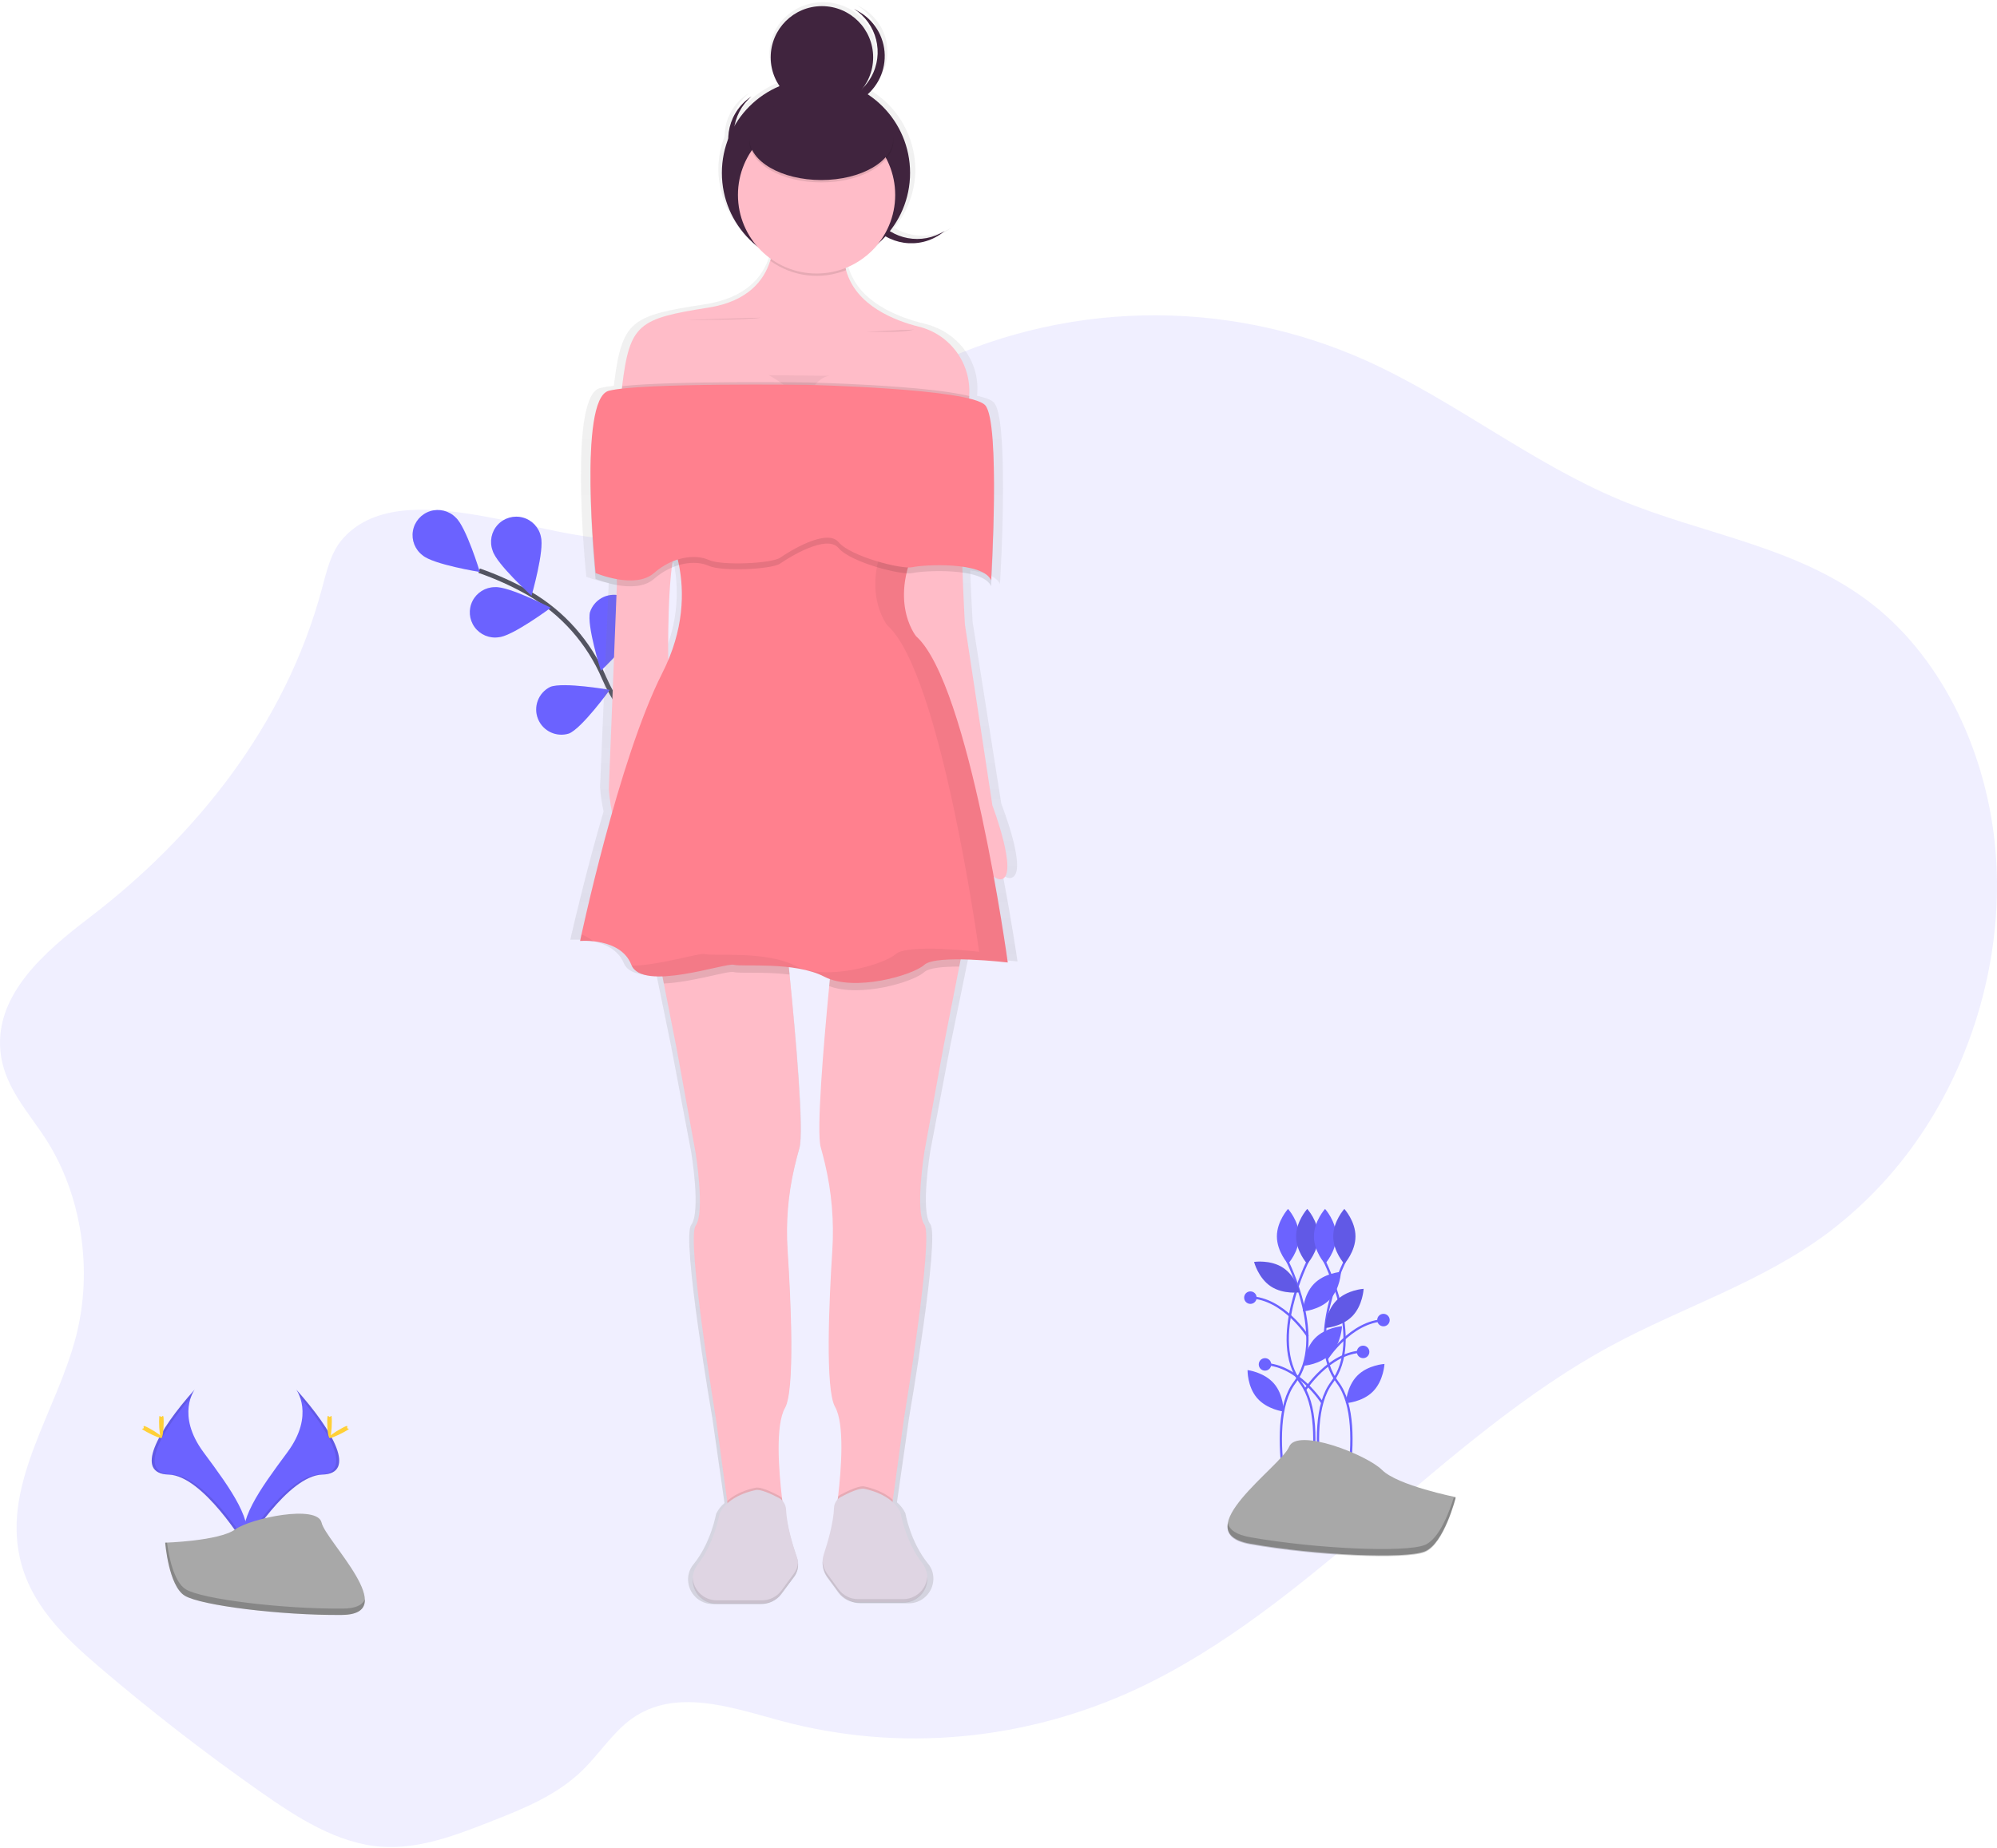 <?xml version="1.0" encoding="UTF-8"?>
<svg width="872px" height="807px" viewBox="0 0 872 807" version="1.1" xmlns="http://www.w3.org/2000/svg" xmlns:xlink="http://www.w3.org/1999/xlink">
    <title>undraw_girl_just_wanna_have_fun_9d5u</title>
    <defs>
        <linearGradient x1="49.995%" y1="100.037%" x2="49.995%" y2="0.007%" id="linearGradient-1">
            <stop stop-color="#808080" stop-opacity="0.25" offset="0%"></stop>
            <stop stop-color="#808080" stop-opacity="0.12" offset="54%"></stop>
            <stop stop-color="#808080" stop-opacity="0.1" offset="100%"></stop>
        </linearGradient>
    </defs>
    <g id="Page-1" stroke="none" stroke-width="1" fill="none" fill-rule="evenodd">
        <g id="undraw_girl_just_wanna_have_fun_9d5u">
            <path d="M149.034,236.061 C144.362,241.729 142.563,249.698 140.551,257.19 C124.351,317.565 84.433,366.129 38.972,400.817 C19.72,415.519 -3.718,435.232 0.494,461.559 C2.762,475.707 12.712,486.122 20.104,497.645 C35.613,521.773 40.643,554.569 33.251,583.453 C24.844,616.317 1.347,646.982 8.619,680.213 C13.104,700.668 28.332,715.225 42.971,727.736 C65.809,747.242 89.375,765.515 113.668,782.555 C129.953,793.976 147.278,805.09 166.257,806.539 C182.968,807.817 199.338,801.468 215.205,795.203 C229.068,789.723 243.281,784.021 254.475,773.044 C261.782,765.876 267.605,756.629 275.722,750.765 C294.786,736.992 319.273,745.72 341.134,751.617 C392.716,765.459 447.922,760.404 497.006,737.35 C572.299,701.98 629.688,627.704 703.335,587.851 C735.001,570.711 769.446,560.075 798.767,538.001 C815.286,525.432 829.482,510.076 840.715,492.625 C862.883,458.44 874.87,414.854 871.409,372.188 C867.947,329.523 848.55,288.409 818.087,264.323 C785.475,238.542 744.286,233.726 707.181,218.249 C668.865,202.26 634.778,174.782 596.829,157.626 C534.62,129.599 463.066,131.216 402.188,162.023 C360.888,182.862 319.026,231.587 273.028,235.252 C240.263,237.834 174.621,205.021 149.034,236.061 Z" id="Path" fill="#6C63FF" fill-rule="nonzero" opacity="0.1"></path>
            <path d="M326.65,354.7 C326.65,354.7 279.84,333.12 263.82,296.15 C257.201,280.6 245.716,267.617 231.09,259.15 C224.115,255.185 216.791,251.868 209.21,249.24" id="Path" stroke="#535461" stroke-width="2"></path>
            <path d="M198.96,226.01 C203.52,230.01 209.53,249.82 209.53,249.82 C209.53,249.82 189.08,246.52 184.53,242.53 C181.237,240.051 179.606,235.939 180.305,231.877 C181.004,227.815 183.915,224.484 187.847,223.248 C191.78,222.012 196.073,223.078 198.97,226.01 L198.96,226.01 Z" id="Path" fill="#6C63FF" fill-rule="nonzero"></path>
            <path d="M236.17,234.44 C237.83,240.27 232.1,260.18 232.1,260.18 C232.1,260.18 216.73,246.29 215.1,240.46 C213.672,236.585 214.535,232.237 217.334,229.2 C220.134,226.164 224.398,224.952 228.376,226.061 C232.354,227.17 235.375,230.413 236.2,234.46 L236.17,234.44 Z" id="Path" fill="#6C63FF" fill-rule="nonzero"></path>
            <path d="M278.84,272.79 C277.38,278.66 262.38,292.95 262.38,292.95 C262.38,292.95 256.12,273.2 257.63,267.33 C259.444,261.835 265.206,258.685 270.812,260.124 C276.417,261.564 279.948,267.1 278.89,272.79 L278.84,272.79 Z" id="Path" fill="#6C63FF" fill-rule="nonzero"></path>
            <path d="M304.59,309.07 C304.1,315.07 291.73,331.73 291.73,331.73 C291.73,331.73 282.22,313.32 282.73,307.28 C283.612,301.579 288.749,297.529 294.498,297.999 C300.247,298.47 304.656,303.302 304.6,309.07 L304.59,309.07 Z" id="Path" fill="#6C63FF" fill-rule="nonzero"></path>
            <path d="M217.83,278.3 C223.83,277.81 240.49,265.44 240.49,265.44 C240.49,265.44 222.08,255.94 216.04,256.44 C211.921,256.48 208.17,258.818 206.32,262.498 C204.469,266.178 204.83,270.583 207.254,273.913 C209.678,277.243 213.76,278.94 217.83,278.31 L217.83,278.3 Z" id="Path" fill="#6C63FF" fill-rule="nonzero"></path>
            <path d="M248.48,320.35 C254.1,318.07 266.25,301.3 266.25,301.3 C266.25,301.3 245.84,297.74 240.25,300.02 C235.086,302.574 232.767,308.679 234.933,314.016 C237.1,319.354 243.017,322.117 248.5,320.35 L248.48,320.35 Z" id="Path" fill="#6C63FF" fill-rule="nonzero"></path>
            <path d="M283.88,357.13 C289.8,355.83 304.62,341.35 304.62,341.35 C304.62,341.35 285.11,334.35 279.19,335.69 C273.637,337.31 270.287,342.955 271.526,348.605 C272.764,354.256 278.168,357.982 283.89,357.13 L283.88,357.13 Z" id="Path" fill="#6C63FF" fill-rule="nonzero"></path>
            <path d="M198.96,226.01 C203.52,230.01 209.53,249.82 209.53,249.82 C209.53,249.82 189.08,246.52 184.53,242.53 C181.237,240.051 179.606,235.939 180.305,231.877 C181.004,227.815 183.915,224.484 187.847,223.248 C191.78,222.012 196.073,223.078 198.97,226.01 L198.96,226.01 Z" id="Path" fill="#6C63FF" fill-rule="nonzero" opacity="0.1"></path>
            <path d="M236.17,234.44 C237.83,240.27 232.1,260.18 232.1,260.18 C232.1,260.18 216.73,246.29 215.1,240.46 C213.672,236.585 214.535,232.237 217.334,229.2 C220.134,226.164 224.398,224.952 228.376,226.061 C232.354,227.17 235.375,230.413 236.2,234.46 L236.17,234.44 Z" id="Path" fill="#6C63FF" fill-rule="nonzero" opacity="0.1"></path>
            <path d="M278.84,272.79 C277.38,278.66 262.38,292.95 262.38,292.95 C262.38,292.95 256.12,273.2 257.63,267.33 C259.444,261.835 265.206,258.685 270.812,260.124 C276.417,261.564 279.948,267.1 278.89,272.79 L278.84,272.79 Z" id="Path" fill="#6C63FF" fill-rule="nonzero" opacity="0.1"></path>
            <path d="M304.59,309.07 C304.1,315.07 291.73,331.73 291.73,331.73 C291.73,331.73 282.22,313.32 282.73,307.28 C283.612,301.579 288.749,297.529 294.498,297.999 C300.247,298.47 304.656,303.302 304.6,309.07 L304.59,309.07 Z" id="Path" fill="#6C63FF" fill-rule="nonzero" opacity="0.1"></path>
            <path d="M217.83,278.3 C223.83,277.81 240.49,265.44 240.49,265.44 C240.49,265.44 222.08,255.94 216.04,256.44 C211.921,256.48 208.17,258.818 206.32,262.498 C204.469,266.178 204.83,270.583 207.254,273.913 C209.678,277.243 213.76,278.94 217.83,278.31 L217.83,278.3 Z" id="Path" fill="#6C63FF" fill-rule="nonzero" opacity="0.1"></path>
            <path d="M248.48,320.35 C254.1,318.07 266.25,301.3 266.25,301.3 C266.25,301.3 245.84,297.74 240.25,300.02 C235.086,302.574 232.767,308.679 234.933,314.016 C237.1,319.354 243.017,322.117 248.5,320.35 L248.48,320.35 Z" id="Path" fill="#6C63FF" fill-rule="nonzero" opacity="0.1"></path>
            <path d="M283.88,357.13 C289.8,355.83 304.62,341.35 304.62,341.35 C304.62,341.35 285.11,334.35 279.19,335.69 C273.637,337.31 270.287,342.955 271.526,348.605 C272.764,354.256 278.168,357.982 283.89,357.13 L283.88,357.13 Z" id="Path" fill="#6C63FF" fill-rule="nonzero" opacity="0.1"></path>
            <path d="M562.061,550.7 C562.061,550.7 579.561,585.05 565.301,603.84 C551.041,622.63 566.601,673.84 566.601,673.84" id="Path" stroke="#6C63FF"></path>
            <path d="M567.281,540 C567.281,546.62 562.421,552 562.421,552 C562.421,552 557.561,546.63 557.561,540 C557.561,533.37 562.421,528 562.421,528 C562.421,528 567.281,533.38 567.281,540 Z" id="Path" fill="#6C63FF" fill-rule="nonzero"></path>
            <path d="M571.131,550.7 C571.131,550.7 553.631,585.05 567.891,603.84 C582.151,622.63 566.591,673.84 566.591,673.84" id="Path" stroke="#6C63FF"></path>
            <path d="M565.951,540 C565.951,546.62 570.811,552 570.811,552 C570.811,552 575.671,546.63 575.671,540 C575.671,533.37 570.811,528 570.811,528 C570.811,528 565.951,533.38 565.951,540 Z" id="Path" fill="#6C63FF" fill-rule="nonzero"></path>
            <path d="M565.951,540 C565.951,546.62 570.811,552 570.811,552 C570.811,552 575.671,546.63 575.671,540 C575.671,533.37 570.811,528 570.811,528 C570.811,528 565.951,533.38 565.951,540 Z" id="Path" fill="#000000" fill-rule="nonzero" opacity="0.1"></path>
            <path d="M578.281,550.7 C578.281,550.7 595.781,585.05 581.521,603.84 C567.261,622.63 582.821,673.84 582.821,673.84" id="Path" stroke="#6C63FF"></path>
            <path d="M583.451,540 C583.451,546.62 578.591,552 578.591,552 C578.591,552 573.731,546.63 573.731,540 C573.731,533.37 578.591,528 578.591,528 C578.591,528 583.451,533.38 583.451,540 Z" id="Path" fill="#6C63FF" fill-rule="nonzero"></path>
            <path d="M580.721,567.5 C576.131,572.27 568.901,572.77 568.901,572.77 C568.901,572.77 569.121,565.53 573.711,560.77 C578.301,556.01 585.531,555.5 585.531,555.5 C585.531,555.5 585.281,562.75 580.721,567.5 Z" id="Path" fill="#6C63FF" fill-rule="nonzero"></path>
            <path d="M581.181,591.22 C576.591,595.99 569.361,596.49 569.361,596.49 C569.361,596.49 569.581,589.25 574.171,584.49 C578.761,579.73 585.991,579.22 585.991,579.22 C585.991,579.22 585.771,586.45 581.181,591.22 Z" id="Path" fill="#6C63FF" fill-rule="nonzero"></path>
            <path d="M556.281,604.26 C560.621,609.26 560.471,616.5 560.471,616.5 C560.471,616.5 553.281,615.63 548.941,610.63 C544.601,605.63 544.751,598.39 544.751,598.39 C544.751,598.39 551.941,599.26 556.281,604.26 Z" id="Path" fill="#6C63FF" fill-rule="nonzero"></path>
            <path d="M560.281,553.72 C565.801,557.38 567.591,564.4 567.591,564.4 C567.591,564.4 560.431,565.49 554.911,561.83 C549.391,558.17 547.601,551.15 547.601,551.15 C547.601,551.15 554.791,550.06 560.281,553.72 Z" id="Path" fill="#6C63FF" fill-rule="nonzero"></path>
            <path d="M560.281,553.72 C565.801,557.38 567.591,564.4 567.591,564.4 C567.591,564.4 560.431,565.49 554.911,561.83 C549.391,558.17 547.601,551.15 547.601,551.15 C547.601,551.15 554.791,550.06 560.281,553.72 Z" id="Path" fill="#000000" fill-rule="nonzero" opacity="0.1"></path>
            <path d="M587.331,550.7 C587.331,550.7 569.831,585.05 584.091,603.84 C598.351,622.63 582.791,673.84 582.791,673.84" id="Path" stroke="#6C63FF"></path>
            <path d="M582.151,540 C582.151,546.62 587.011,552 587.011,552 C587.011,552 591.871,546.63 591.871,540 C591.871,533.37 587.011,528 587.011,528 C587.011,528 582.151,533.38 582.151,540 Z" id="Path" fill="#6C63FF" fill-rule="nonzero"></path>
            <path d="M582.151,540 C582.151,546.62 587.011,552 587.011,552 C587.011,552 591.871,546.63 591.871,540 C591.871,533.37 587.011,528 587.011,528 C587.011,528 582.151,533.38 582.151,540 Z" id="Path" fill="#000000" fill-rule="nonzero" opacity="0.1"></path>
            <path d="M583.551,568.03 C578.901,572.75 578.551,580.03 578.551,580.03 C578.551,580.03 585.781,579.62 590.431,574.9 C595.081,570.18 595.431,562.9 595.431,562.9 C595.431,562.9 588.201,563.32 583.551,568.03 Z" id="Path" fill="#6C63FF" fill-rule="nonzero"></path>
            <path d="M583.551,568.03 C578.901,572.75 578.551,580.03 578.551,580.03 C578.551,580.03 585.781,579.62 590.431,574.9 C595.081,570.18 595.431,562.9 595.431,562.9 C595.431,562.9 588.201,563.32 583.551,568.03 Z" id="Path" fill="#000000" fill-rule="nonzero" opacity="0.1"></path>
            <path d="M592.661,600.84 C588.011,605.56 587.661,612.84 587.661,612.84 C587.661,612.84 594.891,612.43 599.541,607.71 C604.191,602.99 604.541,595.71 604.541,595.71 C604.541,595.71 597.281,596.13 592.661,600.84 Z" id="Path" fill="#6C63FF" fill-rule="nonzero"></path>
            <path d="M579.281,593.63 C579.281,593.63 589.811,577.03 604.601,576.63" id="Path" stroke="#6C63FF"></path>
            <path d="M571.051,583.61 C571.051,583.61 560.521,567.01 545.731,566.61" id="Path" stroke="#6C63FF"></path>
            <path d="M569.681,607.3 C569.681,607.3 580.211,590.7 595.001,590.3" id="Path" stroke="#6C63FF"></path>
            <circle id="Oval" fill="#6C63FF" fill-rule="nonzero" cx="604.091" cy="576.55" r="2.73"></circle>
            <circle id="Oval" fill="#6C63FF" fill-rule="nonzero" cx="545.991" cy="566.75" r="2.73"></circle>
            <path d="M577.431,612.77 C577.431,612.77 566.901,596.17 552.111,595.77" id="Path" stroke="#6C63FF"></path>
            <circle id="Oval" fill="#6C63FF" fill-rule="nonzero" cx="552.371" cy="595.91" r="2.73"></circle>
            <circle id="Oval" fill="#6C63FF" fill-rule="nonzero" cx="595.211" cy="590.45" r="2.73"></circle>
            <path d="M635.661,653.89 C635.661,653.89 610.281,648.81 603.511,642.04 C596.741,635.27 566.281,623.43 562.891,631.89 C559.501,640.35 517.201,669.12 545.971,674.2 C574.741,679.28 613.661,680.97 622.121,677.58 C630.581,674.19 635.661,653.89 635.661,653.89 Z" id="Path" fill="#A8A8A8" fill-rule="nonzero"></path>
            <path d="M545.959,671.4 C574.729,676.48 613.649,678.17 622.109,674.78 C628.549,672.2 633.029,659.78 634.799,654.06 L635.649,654.24 C635.649,654.24 630.569,674.55 622.109,677.93 C613.649,681.31 574.729,679.62 545.959,674.55 C537.659,673.08 535.279,669.64 536.179,665.29 C536.879,668.13 539.779,670.31 545.959,671.4 Z" id="Path" fill="#000000" fill-rule="nonzero" opacity="0.2"></path>
            <path d="M129.31,606.85 C129.31,606.85 137.69,617.85 125.44,634.35 C113.19,650.85 103.1,664.85 107.18,675.2 C107.18,675.2 125.66,644.47 140.7,644.04 C155.74,643.61 145.86,625.35 129.31,606.85 Z" id="Path" fill="#6C63FF" fill-rule="nonzero"></path>
            <path d="M129.31,606.85 C130.04,607.91 130.616,609.068 131.02,610.29 C145.7,627.53 153.51,643.62 139.41,644.03 C126.27,644.41 110.51,667.9 106.73,673.84 C106.855,674.298 107.005,674.749 107.18,675.19 C107.18,675.19 125.66,644.46 140.7,644.03 C155.74,643.6 145.86,625.35 129.31,606.85 Z" id="Path" fill="#000000" fill-rule="nonzero" opacity="0.1"></path>
            <path d="M144.89,620.85 C144.89,624.71 144.46,627.85 143.89,627.85 C143.32,627.85 142.89,624.72 142.89,620.85 C142.89,616.98 143.43,618.85 143.96,618.85 C144.49,618.85 144.89,616.98 144.89,620.85 Z" id="Path" fill="#FFD037" fill-rule="nonzero"></path>
            <path d="M150.24,625.44 C146.85,627.29 143.9,628.44 143.65,627.93 C143.4,627.42 145.93,625.58 149.32,623.74 C152.71,621.9 151.37,623.24 151.63,623.74 C151.89,624.24 153.62,623.59 150.24,625.44 Z" id="Path" fill="#FFD037" fill-rule="nonzero"></path>
            <path d="M85.05,606.85 C85.05,606.85 76.67,617.85 88.92,634.35 C101.17,650.85 111.26,664.85 107.18,675.2 C107.18,675.2 88.7,644.47 73.66,644.04 C58.62,643.61 68.5,625.35 85.05,606.85 Z" id="Path" fill="#6C63FF" fill-rule="nonzero"></path>
            <path d="M85.05,606.85 C84.32,607.91 83.744,609.068 83.34,610.29 C68.66,627.53 60.85,643.62 74.95,644.03 C88.09,644.41 103.85,667.9 107.63,673.84 C107.505,674.298 107.355,674.749 107.18,675.19 C107.18,675.19 88.7,644.46 73.66,644.03 C58.62,643.6 68.5,625.35 85.05,606.85 Z" id="Path" fill="#000000" fill-rule="nonzero" opacity="0.1"></path>
            <path d="M69.47,620.85 C69.47,624.71 69.9,627.85 70.47,627.85 C71.04,627.85 71.47,624.72 71.47,620.85 C71.47,616.98 70.93,618.85 70.4,618.85 C69.87,618.85 69.47,616.98 69.47,620.85 Z" id="Path" fill="#FFD037" fill-rule="nonzero"></path>
            <path d="M64.12,625.44 C67.51,627.29 70.46,628.44 70.71,627.93 C70.96,627.42 68.43,625.58 65.04,623.74 C61.65,621.9 62.99,623.24 62.73,623.74 C62.47,624.24 60.73,623.59 64.12,625.44 Z" id="Path" fill="#FFD037" fill-rule="nonzero"></path>
            <path d="M72.14,673.77 C72.14,673.77 95.57,673.05 102.63,668.02 C109.69,662.99 138.63,657.02 140.42,665.02 C142.21,673.02 175.63,705.13 149.18,705.34 C122.73,705.55 87.72,701.22 80.67,696.93 C73.62,692.64 72.14,673.77 72.14,673.77 Z" id="Path" fill="#A8A8A8" fill-rule="nonzero"></path>
            <path d="M149.65,702.56 C123.2,702.77 88.19,698.44 81.14,694.15 C75.77,690.88 73.63,679.15 72.92,673.74 L72.14,673.74 C72.14,673.74 73.62,692.64 80.67,696.93 C87.72,701.22 122.73,705.56 149.18,705.34 C156.82,705.28 159.45,702.56 159.31,698.54 C158.25,701 155.38,702.52 149.65,702.56 Z" id="Path" fill="#000000" fill-rule="nonzero" opacity="0.2"></path>
            <path d="M444.3,419.92 C444.3,419.92 442,403.79 437.9,382.26 C439.22,383.26 440.47,383.7 441.58,383.4 C449.19,381.31 437.23,351.06 437.23,351.06 L424.72,271.76 C424.72,271.76 424.11,261.35 423.64,249.12 C429.8,249.95 435.15,251.7 436.64,255.07 C436.64,255.07 438.02,232.98 437.96,212.42 C437.96,195.6 437.17,179.13 433.96,175.77 C432.89,174.66 430.28,173.69 426.63,172.83 C426.63,172.49 426.69,172.15 426.72,171.83 L426.72,171.56 C427.72,157.49 417.99,144.79 403.72,141.39 C392.87,138.8 374.94,132.24 370.5,116.66 C370.41,116.35 370.33,116.03 370.26,115.66 C376.195,113.399 381.422,109.603 385.41,104.66 C386.477,103.74 387.493,102.773 388.46,101.76 C396.586,106.285 406.586,105.756 414.19,100.4 C414.63,100.09 415.05,99.76 415.46,99.4 C407.788,104.06 398.169,104.098 390.46,99.5 C396.42,92.33 399.688,83.304 399.7,73.98 C399.598,59.67 392.009,46.459 379.7,39.16 C381.608,37.527 383.23,35.587 384.5,33.42 C390.82,22.61 386.8,8.94 375.5,2.88 C375.02,2.62 374.5,2.39 374.05,2.17 C384.251,8.358 387.618,21.576 381.62,31.89 C380.976,32.987 380.24,34.027 379.42,35 C381.628,31.527 382.801,27.496 382.8,23.38 C382.8,10.99 372.33,0.95 359.41,0.95 C346.49,0.95 336.02,10.95 336.02,23.38 C336.01,27.894 337.408,32.299 340.02,35.98 C331.485,39.394 324.284,45.477 319.49,53.32 C320.511,48.289 323.247,43.769 327.23,40.53 C326.77,40.81 326.32,41.1 325.88,41.41 C319.979,45.529 316.453,52.264 316.43,59.46 C314.611,64.085 313.678,69.01 313.68,73.98 C313.726,86.59 319.641,98.459 329.68,106.09 C331.56,108.18 333.682,110.04 336,111.63 C335.92,111.92 335.83,112.21 335.74,112.5 C333.06,120.71 325.92,130.15 307.66,132.93 C275.66,137.8 271.66,139.93 268.15,167.42 L268.02,168.48 C266,168.681 263.996,169.015 262.02,169.48 C255.31,171.21 253.62,189.28 253.7,207.79 C253.59,229.06 256.04,251.91 256.04,251.91 C259.199,253.12 262.467,254.021 265.8,254.6 L262.02,343.73 C262.259,347.308 262.774,350.862 263.56,354.36 C256.15,379.69 250.82,402.64 249.38,408.85 L249.38,408.85 L249.27,409.32 L249.27,409.32 L249.18,409.72 L249.18,409.72 L249.06,410.27 L249.06,410.27 L249.06,410.42 L252.11,410.42 L252.61,410.42 L252.79,410.42 L253.4,410.42 L253.65,410.42 L254.13,410.42 L254.4,410.42 L255.03,410.48 L255.17,410.48 C261.02,411.08 269.37,413.28 272.43,420.77 C272.49,420.92 272.58,421.04 272.64,421.18 L272.64,421.18 C272.64,421.27 272.75,421.35 272.8,421.44 C272.912,421.644 273.035,421.841 273.17,422.03 C273.26,422.16 273.36,422.27 273.46,422.39 C273.61,422.572 273.771,422.746 273.94,422.91 C274.05,423.02 274.17,423.12 274.3,423.22 C274.43,423.32 274.67,423.53 274.88,423.66 L275.29,423.91 C275.51,424.04 275.73,424.17 275.97,424.29 L276.43,424.49 C276.68,424.6 276.94,424.71 277.2,424.8 L277.69,424.96 C277.97,425.05 278.26,425.13 278.55,425.21 L279.08,425.33 L280.03,425.52 L280.58,425.6 L281.58,425.73 L282.15,425.73 L283.25,425.8 L283.84,425.8 L285.01,425.8 L285.6,425.8 L286.66,425.8 L287.3,428.91 L293.11,457.24 L301.81,503.15 C301.81,503.15 306.16,529.23 301.81,534.97 C297.46,540.71 311.06,619.48 311.06,619.48 L316.23,655.54 L316.36,656.47 C314.807,657.765 313.555,659.382 312.69,661.21 C312.69,661.21 310.51,673.73 302.9,683.12 L302.68,683.4 C301.168,685.276 300.377,687.632 300.45,690.04 C300.587,695.985 305.504,700.702 311.45,700.592 L332.1,700.592 C335.574,700.609 338.859,699.013 340.99,696.27 L346.72,688.77 C347.943,687.176 348.575,685.208 348.51,683.2 C348.512,682.23 348.35,681.266 348.03,680.35 C346.18,675.12 343.37,666.16 343.03,659.35 C342.956,657.883 342.356,656.491 341.34,655.43 L341.19,654.22 C339.72,642.22 338.13,622.22 342.56,614.79 C347.16,607.07 345.28,568.07 343.77,545.66 C342.99,533.636 344.032,521.563 346.86,509.85 C347.58,506.85 348.35,503.9 349.12,501.33 C351.27,494.1 347.51,452.63 344.7,425.21 L344.37,422.04 C350.16,422.69 355.94,423.91 360.54,426.2 C361.361,426.587 362.206,426.921 363.07,427.2 L362.77,430.2 C360.05,457.34 356.9,493.98 358.91,500.73 C359.56,502.91 360.2,505.35 360.83,507.87 C363.911,520.334 365.044,533.199 364.19,546.01 C362.68,568.52 360.89,606.82 365.44,614.46 C369.86,621.88 368.3,641.74 366.82,653.79 L366.67,654.99 C365.645,655.976 365.04,657.319 364.98,658.74 C364.74,665.2 362.18,673.68 360.32,679.08 C359.964,680.127 359.775,681.224 359.76,682.33 C359.655,684.852 360.441,687.33 361.98,689.33 L367.03,695.94 C369.161,698.683 372.446,700.279 375.92,700.26 L396.57,700.26 C402.516,700.372 407.433,695.655 407.57,689.71 C407.643,687.302 406.852,684.946 405.34,683.07 L405.12,682.79 C397.51,673.4 395.33,660.88 395.33,660.88 C394.465,659.052 393.213,657.435 391.66,656.14 L391.79,655.21 L396.96,619.15 C396.96,619.15 410.56,540.37 406.21,534.64 C401.86,528.91 406.21,502.82 406.21,502.82 L414.91,456.91 L422.14,421.65 L422.78,418.52 C433.15,418.67 444.3,419.92 444.3,419.92 Z M290.87,246.99 C291.955,246.538 293.067,246.154 294.2,245.84 C296.4,256.58 296.53,271.09 289.2,287.66 C289.15,278.85 289.22,260.02 290.87,246.99 Z" id="Shape" fill="url(#linearGradient-1)" fill-rule="nonzero"></path>
            <path d="M349.01,501.53 C348.28,504.09 347.54,507.03 346.85,510.02 C344.123,521.813 343.136,533.941 343.92,546.02 C345.37,568.37 347.16,607.26 342.77,614.95 C338.53,622.37 340.05,642.26 341.46,654.27 C342.13,659.95 342.77,663.85 342.77,663.85 L318.32,661.25 L317.54,655.59 L312.6,619.59 C312.6,619.59 299.6,541.04 303.76,535.32 C307.92,529.6 303.76,503.59 303.76,503.59 L295.43,457.85 L289.87,429.6 L283.46,396.99 L342.24,401.15 C342.24,401.15 343.38,411.53 344.77,425.65 C347.47,452.97 351.07,494.33 349.01,501.53 Z" id="Path" fill="#FFBCC8" fill-rule="nonzero"></path>
            <path d="M423.92,396.45 L418.87,422.16 L411.96,457.31 L403.64,503.09 C403.64,503.09 399.48,529.09 403.64,534.82 C407.8,540.55 394.8,619.09 394.8,619.09 L389.86,655.09 L389.08,660.75 L364.63,663.35 C364.63,663.35 365.28,659.35 365.95,653.67 C367.36,641.67 368.86,621.85 364.63,614.45 C360.28,606.83 361.99,568.64 363.43,546.2 C364.246,533.444 363.164,520.638 360.22,508.2 C359.62,505.69 359,503.25 358.38,501.08 C356.46,494.35 359.47,457.82 362.07,430.76 C363.69,413.89 365.14,400.69 365.14,400.69 L423.92,396.45 Z" id="Path" fill="#FFBCC8" fill-rule="nonzero"></path>
            <circle id="Oval" fill="#40243E" fill-rule="nonzero" cx="358.9" cy="25.05" r="22.37"></circle>
            <path d="M374.29,4.61 C373.83,4.35 373.37,4.12 372.9,3.9 C382.885,10.277 386.162,23.336 380.371,33.672 C374.581,44.009 361.733,48.034 351.08,42.85 C351.51,43.13 351.95,43.41 352.41,43.67 C359.397,47.881 368.123,47.954 375.179,43.861 C382.236,39.768 386.506,32.158 386.321,24.003 C386.135,15.847 381.525,8.438 374.29,4.67 L374.29,4.61 Z" id="Path" fill="#40243E" fill-rule="nonzero"></path>
            <path d="M411.27,101.85 C411.69,101.54 412.09,101.21 412.49,100.85 C402.595,107.173 389.495,104.764 382.496,95.336 C375.497,85.907 376.984,72.671 385.9,65.03 C385.46,65.31 385.03,65.6 384.61,65.91 C374.685,73.272 372.608,87.285 379.97,97.21 C387.332,107.135 401.345,109.212 411.27,101.85 Z" id="Path" fill="#40243E" fill-rule="nonzero"></path>
            <path d="M353.53,78.94 C353.95,78.63 354.35,78.3 354.75,77.94 C344.855,84.263 331.755,81.854 324.756,72.426 C317.757,62.997 319.244,49.761 328.16,42.12 C327.72,42.4 327.29,42.69 326.87,43 C317.067,50.403 315.068,64.325 322.39,74.187 C329.713,84.049 343.618,86.162 353.54,78.92 L353.53,78.94 Z" id="Path" fill="#40243E" fill-rule="nonzero"></path>
            <circle id="Oval" fill="#40243E" fill-rule="nonzero" cx="356.3" cy="75.51" r="41.09"></circle>
            <path d="M437.44,383.97 C430.16,386.05 416.63,352.76 416.63,352.76 L390.63,273.69 L391.45,246.13 L393.23,186.3 L315.72,188.38 C315.72,188.38 301.16,225.85 295.96,236.24 C294.903,238.745 294.193,241.383 293.85,244.08 C291.08,260.93 291.85,293.46 291.85,293.46 L286.13,349.12 C286.13,349.12 285.61,376.69 276.25,371.49 C266.89,366.29 265.85,344.49 265.85,344.49 L269.38,254.96 C269.38,254.96 269.38,253.87 269.26,251.9 C268.88,240.98 267.86,203.06 270.94,174.9 C271.18,172.713 271.417,170.653 271.65,168.72 C274.99,141.32 278.82,139.18 309.44,134.33 C326.9,131.56 333.73,122.14 336.29,113.95 C337.651,109.608 338.073,105.027 337.53,100.51 C337.53,100.51 372.9,72.94 368.74,106.23 C368.194,110.164 368.432,114.168 369.44,118.01 C373.69,133.54 390.84,140.09 401.21,142.67 C414.872,146.035 424.147,158.721 423.21,172.76 L423.21,173.03 C422.971,176.49 422.326,179.91 421.29,183.22 C421.29,183.22 421.81,202.47 420.29,214.43 C419.54,220.17 419.75,233.81 420.17,246.43 C420.63,260.14 421.33,272.67 421.33,272.67 L433.33,351.74 C433.33,351.74 444.73,381.85 437.44,383.97 Z" id="Path" fill="#FFBCC8" fill-rule="nonzero"></path>
            <path d="M369.48,117.97 C358.486,122.422 345.972,120.888 336.38,113.91 C337.741,109.568 338.163,104.987 337.62,100.47 C337.62,100.47 372.99,72.9 368.83,106.19 C368.268,110.121 368.489,114.125 369.48,117.97 Z" id="Path" fill="#000000" fill-rule="nonzero" opacity="0.1"></path>
            <circle id="Oval" fill="#FFBCC8" fill-rule="nonzero" cx="356.56" cy="85.13" r="34.33"></circle>
            <path d="M342.77,663.85 L318.32,661.25 L317.54,655.59 C322.47,651.07 329.76,649.81 329.76,649.81 C331.76,649.15 336.64,651.42 339.97,653.17 C340.524,653.456 341.027,653.831 341.46,654.28 C342.13,659.92 342.77,663.85 342.77,663.85 Z" id="Path" fill="#000000" fill-rule="nonzero" opacity="0.1"></path>
            <path d="M329.77,650.85 C329.77,650.85 317.77,652.93 314.16,661.25 C314.16,661.25 312.08,673.73 304.8,683.1 L304.59,683.38 C302.18,686.572 301.785,690.853 303.57,694.432 C305.354,698.012 309.011,700.273 313.01,700.27 L332.76,700.27 C336.118,700.269 339.275,698.669 341.26,695.96 L346.74,688.48 C348.461,686.138 348.931,683.103 348,680.35 C346.23,675.13 343.54,666.2 343.23,659.35 C343.148,657.165 341.91,655.188 339.98,654.16 C336.64,652.43 331.74,650.16 329.77,650.85 Z" id="Path" fill="#DFD5E3" fill-rule="nonzero"></path>
            <path d="M389.85,655.05 L389.07,660.71 L364.62,663.31 C364.62,663.31 365.27,659.31 365.94,653.63 C366.309,653.283 366.722,652.987 367.17,652.75 C370.49,650.99 375.59,648.59 377.62,649.26 C377.62,649.26 384.92,650.53 389.85,655.05 Z" id="Path" fill="#000000" fill-rule="nonzero" opacity="0.1"></path>
            <path d="M377.62,650.3 C377.62,650.3 389.62,652.38 393.23,660.7 C393.23,660.7 395.31,673.18 402.59,682.55 L402.8,682.83 C405.21,686.022 405.605,690.303 403.82,693.882 C402.036,697.462 398.379,699.723 394.38,699.72 L374.64,699.72 C371.282,699.719 368.125,698.119 366.14,695.41 L361.31,688.85 C359.186,685.973 358.593,682.244 359.72,678.85 C361.5,673.47 363.95,665.02 364.18,658.57 C364.252,656.554 365.396,654.731 367.18,653.79 C370.5,652.02 375.6,649.63 377.62,650.3 Z" id="Path" fill="#DFD5E3" fill-rule="nonzero"></path>
            <path d="M342.25,401.14 C342.25,401.14 343.39,411.52 344.78,425.64 C333.86,424.31 322.83,425.24 320.4,424.55 C317.97,423.86 302.17,429.02 289.88,429.55 L283.47,396.94 L342.25,401.14 Z" id="Path" fill="#000000" fill-rule="nonzero" opacity="0.1"></path>
            <path d="M423.92,396.45 L418.87,422.16 C412.06,422.16 405.73,422.65 403.63,424.54 C398.7,428.98 375.54,435.76 362.06,430.68 C363.68,413.81 365.13,400.61 365.13,400.61 L423.92,396.45 Z" id="Path" fill="#000000" fill-rule="nonzero" opacity="0.1"></path>
            <path d="M289.19,227.39 C289.19,227.39 308.44,256 289.19,293.97 C269.94,331.94 253.3,410.97 253.3,410.97 C253.3,410.97 270.99,409.41 275.67,421.37 C280.35,433.33 316.76,420.37 320.41,421.37 C324.06,422.37 346.94,419.81 359.94,426.57 C372.94,433.33 398.43,426.05 403.64,421.37 C408.85,416.69 440.05,420.37 440.05,420.37 C440.05,420.37 423.38,298.66 399.99,277.85 C399.99,277.85 385.99,260.68 403.63,232.07 C421.27,203.46 289.19,227.39 289.19,227.39 Z" id="Path" fill="#FF808E" fill-rule="nonzero"></path>
            <path d="M421.32,183.18 C421.32,183.18 421.84,202.43 420.32,214.39 C419.57,220.13 419.78,233.77 420.2,246.39 C411.53,245.2 401.2,246 398.47,246.62 C396.124,246.83 393.76,246.657 391.47,246.11 C382.93,244.53 370,240.26 366.2,235.7 C361,229.46 344.35,239.86 340.71,242.46 C337.07,245.06 315.22,246.1 309.5,243.46 C305.61,241.69 299.8,241.61 293.86,244.02 C290.828,245.266 288.026,247.01 285.57,249.18 C281.31,252.91 274.73,252.82 269.32,251.84 C268.94,240.92 267.92,203 271,174.84 C271.24,172.653 271.477,170.593 271.71,168.66 C293.6,166.2 352.71,167.04 352.71,167.04 C352.71,167.04 403.79,168.17 423.29,172.98 C423.035,176.445 422.374,179.869 421.32,183.18 Z" id="Path" fill="#000000" fill-rule="nonzero" opacity="0.1"></path>
            <ellipse id="Oval" fill="#000000" fill-rule="nonzero" opacity="0.1" cx="358.64" cy="61.46" rx="31.47" ry="18.21"></ellipse>
            <ellipse id="Oval" fill="#40243E" fill-rule="nonzero" cx="358.64" cy="60.42" rx="31.47" ry="18.21"></ellipse>
            <path d="M299.38,139.74 C300.38,139.74 327.47,139.74 332.15,138.74" id="Path" fill="#000000" fill-rule="nonzero" opacity="0.1"></path>
            <path d="M377.88,144.95 C391.4,144.95 394.53,144.95 399.21,143.95" id="Path" fill="#000000" fill-rule="nonzero" opacity="0.1"></path>
            <path d="M335.64,163.85 C335.64,163.85 349.32,171.02 349.95,178.27 C349.95,178.27 355.04,164.77 362.3,164.14" id="Path" fill="#000000" fill-rule="nonzero" opacity="0.05"></path>
            <path d="M346.73,687.16 L341.25,694.64 C339.265,697.349 336.108,698.949 332.75,698.95 L313,698.95 C307.456,698.958 302.854,694.67 302.47,689.14 C302.244,692.073 303.252,694.967 305.251,697.125 C307.25,699.284 310.058,700.51 313,700.51 L332.75,700.51 C336.108,700.509 339.265,698.909 341.25,696.2 L346.73,688.72 C348.011,686.972 348.611,684.818 348.42,682.66 C348.279,684.286 347.695,685.843 346.73,687.16 L346.73,687.16 Z" id="Path" fill="#000000" fill-rule="nonzero" opacity="0.1"></path>
            <path d="M394.38,698.42 L374.64,698.42 C371.282,698.419 368.125,696.819 366.14,694.11 L361.31,687.52 C360.073,685.836 359.341,683.835 359.2,681.75 C359.004,684.37 359.753,686.974 361.31,689.09 L366.14,695.68 C368.125,698.389 371.282,699.989 374.64,699.99 L394.38,699.99 C397.322,699.99 400.13,698.764 402.129,696.605 C404.128,694.447 405.136,691.553 404.91,688.62 C404.521,694.146 399.92,698.428 394.38,698.42 L394.38,698.42 Z" id="Path" fill="#000000" fill-rule="nonzero" opacity="0.1"></path>
            <g id="Group" opacity="0.05" transform="translate(253, 218)" fill="#000000" fill-rule="nonzero">
                <path d="M146.99,59.85 C146.99,59.85 132.99,42.68 150.63,14.07 C155.33,6.47 149.45,2.58 138.29,0.96 C140.22,3.05 140.36,5.81 138.14,9.39 C120.45,38 134.5,55.17 134.5,55.17 C157.91,75.98 174.55,197.7 174.55,197.7 C174.55,197.7 143.34,194.06 138.14,198.7 C132.94,203.34 107.45,210.7 94.44,203.9 C81.43,197.1 58.55,199.74 54.91,198.7 C52.47,198 35.3,203.62 22.84,203.79 C28.19,215.04 63.84,202.35 67.39,203.38 C70.94,204.41 93.92,201.82 106.92,208.58 C119.92,215.34 145.41,208.06 150.62,203.38 C155.83,198.7 187.03,202.38 187.03,202.38 C187.03,202.38 170.38,80.66 146.99,59.85 Z" id="Path"></path>
                <path d="M0.92,190.15 C0.51,192 0.3,193.02 0.3,193.02 C2.254,192.895 4.215,192.942 6.16,193.16 C4.594,191.871 2.822,190.854 0.92,190.15 L0.92,190.15 Z" id="Path"></path>
            </g>
            <path d="M352.66,170.69 C352.66,170.69 279.31,169.69 265.79,173.29 C252.27,176.89 260.06,252.85 260.06,252.85 C260.06,252.85 277.23,260.13 285.55,252.85 C293.87,245.57 303.76,244.53 309.48,247.13 C315.2,249.73 337.05,248.69 340.69,246.13 C344.33,243.57 360.98,233.13 366.18,239.37 C371.38,245.61 393.75,251.37 398.43,250.29 C403.11,249.21 429.12,247.69 432.76,256.01 C432.76,256.01 436.92,186.83 430.16,179.54 C423.4,172.25 352.66,170.69 352.66,170.69 Z" id="Path" fill="#000000" fill-rule="nonzero" opacity="0.1"></path>
            <path d="M352.66,168.09 C352.66,168.09 279.31,167.09 265.79,170.69 C252.27,174.29 260.07,250.28 260.07,250.28 C260.07,250.28 277.24,257.56 285.56,250.28 C293.88,243 303.77,241.96 309.49,244.56 C315.21,247.16 337.06,246.12 340.7,243.56 C344.34,241 360.99,230.56 366.19,236.8 C371.39,243.04 393.76,248.8 398.44,247.72 C403.12,246.64 429.13,245.12 432.77,253.44 C432.77,253.44 436.93,184.26 430.17,176.97 C423.41,169.68 352.66,168.09 352.66,168.09 Z" id="Path" fill="#FF808E" fill-rule="nonzero"></path>
        </g>
    </g>
</svg>